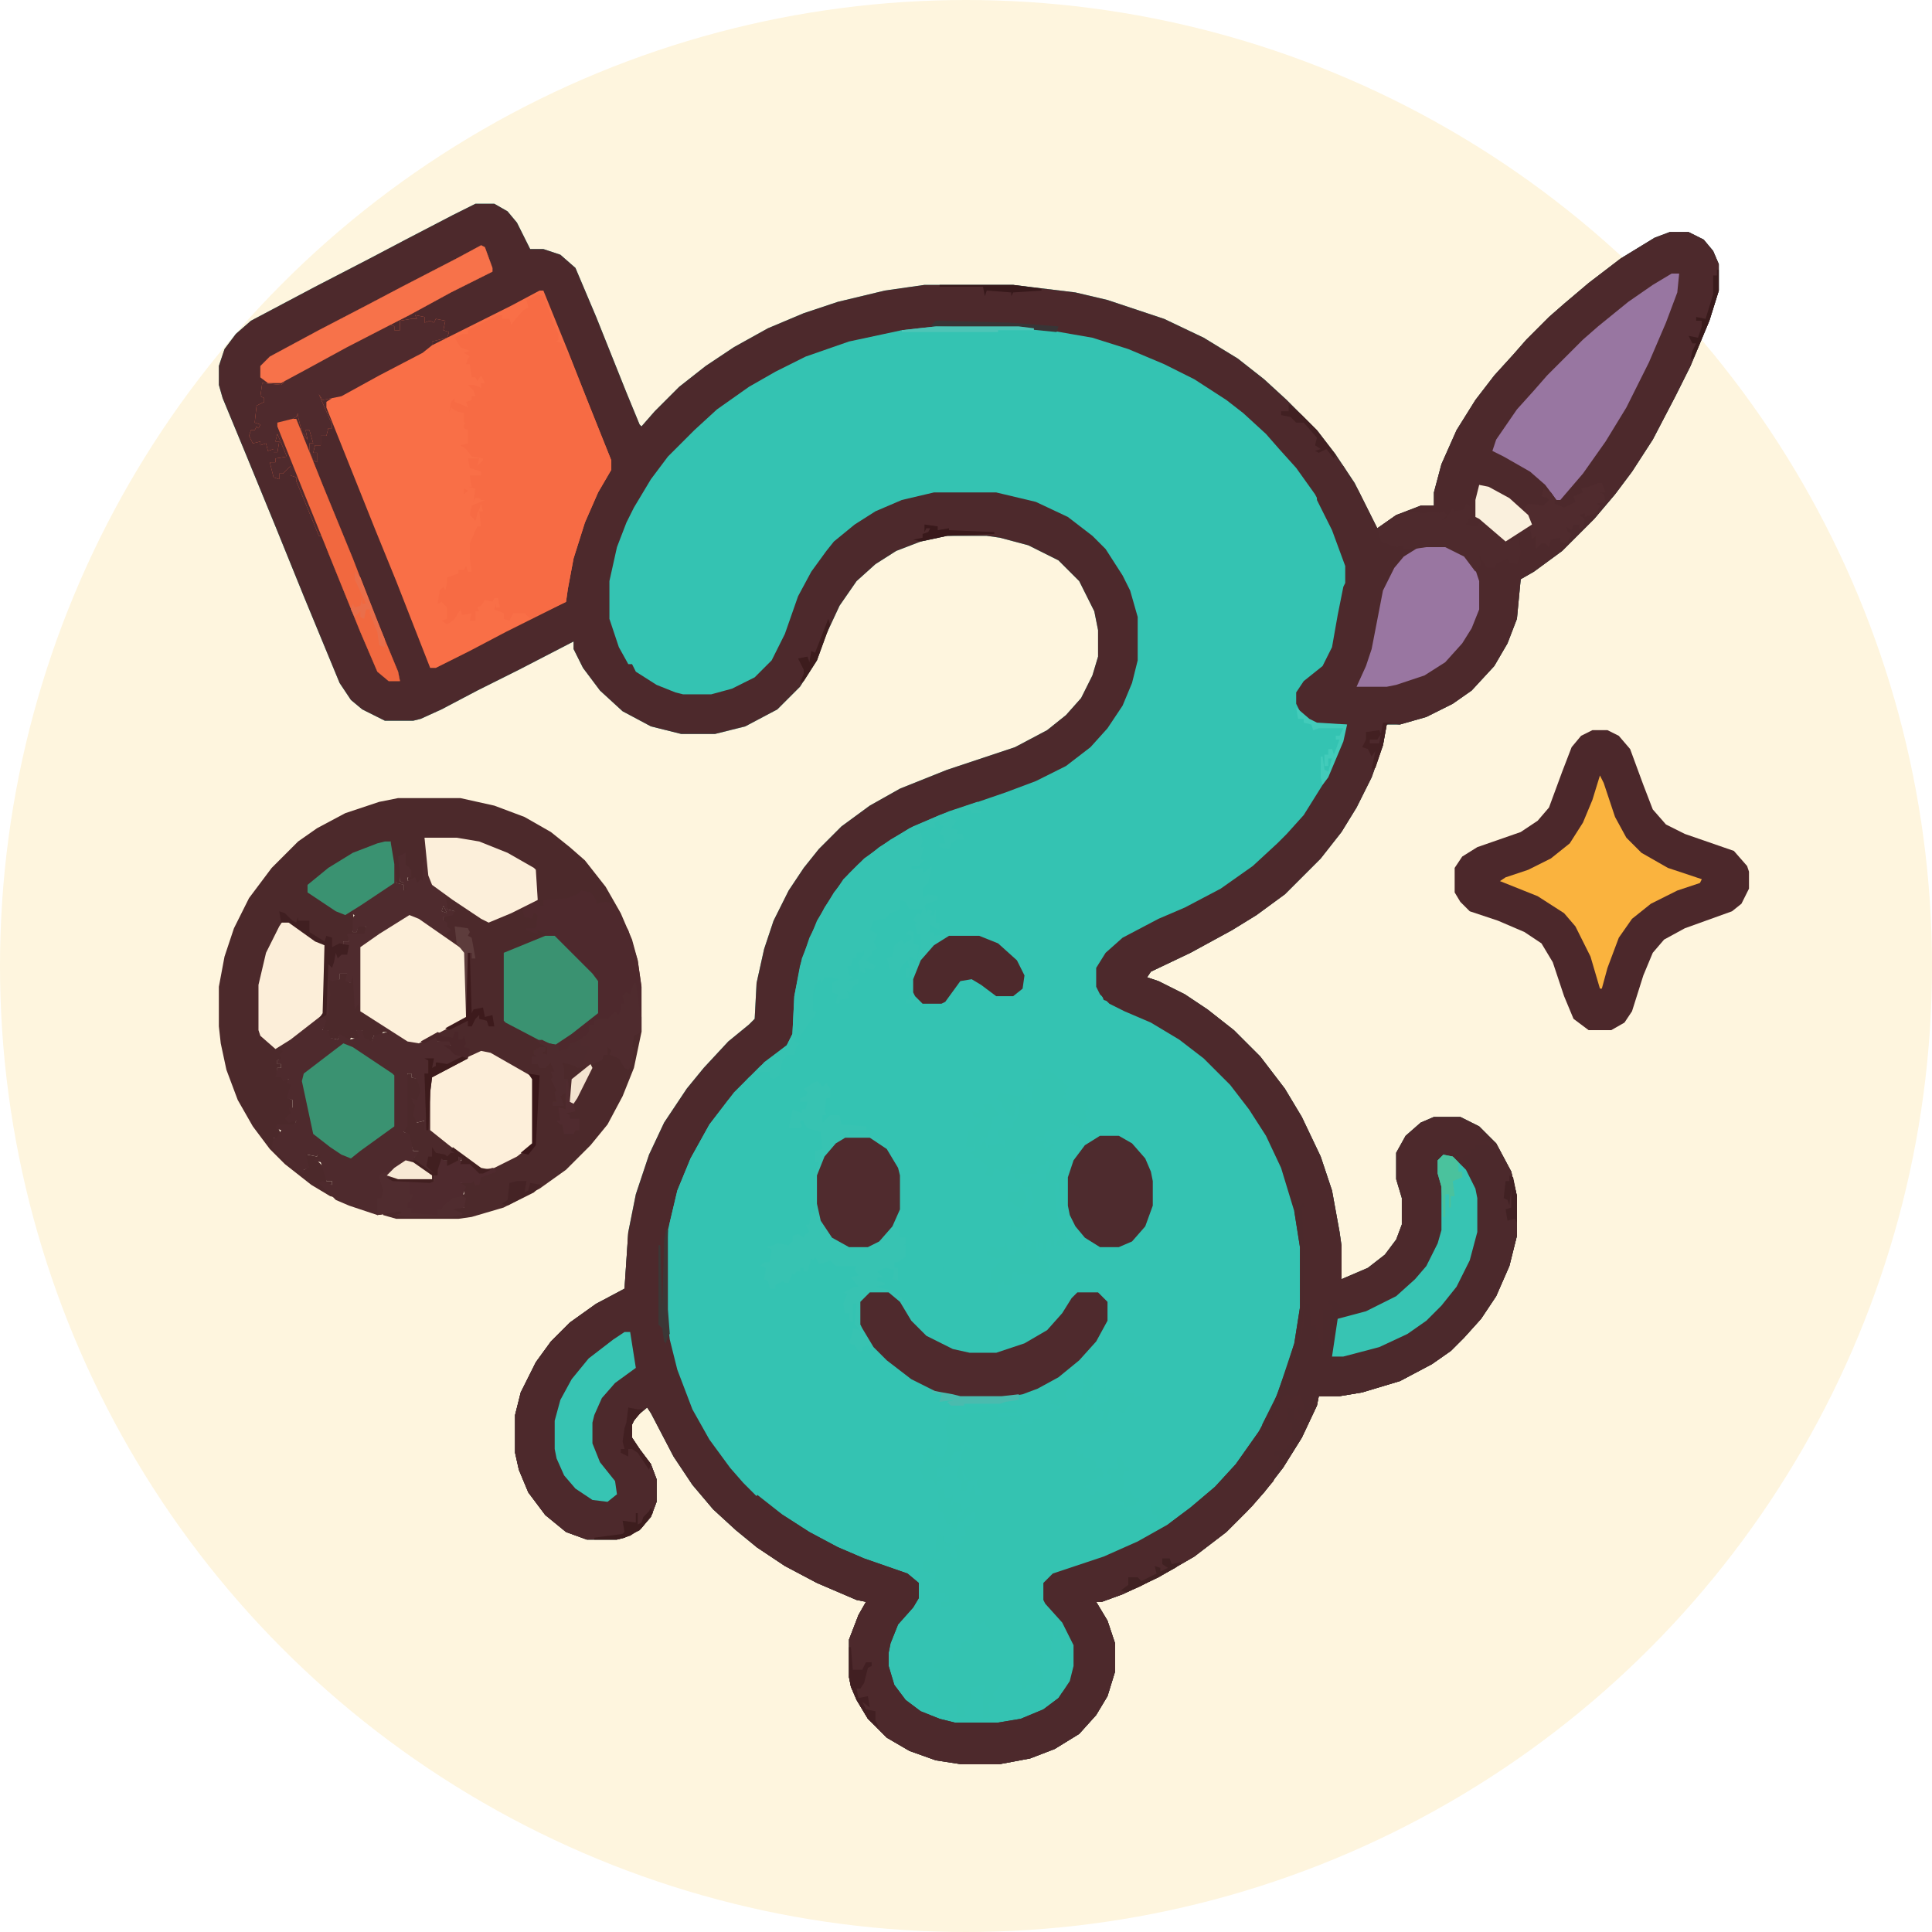 <?xml version="1.0" encoding="UTF-8"?>
<svg version="1.1" xmlns="http://www.w3.org/2000/svg" width="1024" height="1024">
<circle r="512" cx="512" cy="512" fill="#FEF5DE" />
<path d="M0,0 L10,0 L17,4 L22,10 L29,24 L36,24 L45,27 L53,34 L64,60 L80,100 L87,117 L88,118 L95,110 L108,97 L122,86 L137,76 L155,66 L174,58 L192,52 L217,46 L238,43 L285,43 L318,47 L335,51 L365,61 L386,71 L404,82 L418,93 L430,104 L446,120 L456,133 L466,148 L474,164 L478,172 L488,165 L501,160 L508,160 L508,153 L512,138 L520,120 L530,104 L540,91 L550,80 L557,72 L569,60 L577,53 L590,42 L607,29 L625,18 L633,15 L643,15 L651,19 L656,25 L659,32 L659,46 L654,62 L644,86 L636,102 L624,125 L613,142 L604,154 L593,167 L576,184 L561,195 L554,199 L552,220 L547,233 L540,245 L528,258 L518,265 L504,272 L490,276 L483,276 L481,287 L475,304 L467,320 L459,333 L448,347 L429,366 L414,377 L401,385 L379,397 L358,407 L356,410 L362,412 L376,419 L388,427 L402,438 L416,452 L429,469 L438,484 L448,505 L454,523 L458,545 L459,552 L459,570 L473,564 L482,557 L488,549 L491,541 L491,527 L488,517 L488,503 L493,494 L501,487 L508,484 L522,484 L532,489 L541,498 L549,513 L552,526 L552,547 L548,563 L541,579 L533,591 L524,601 L517,608 L507,615 L490,624 L470,630 L458,632 L447,632 L446,637 L438,654 L428,670 L418,683 L409,693 L398,704 L381,717 L362,728 L343,737 L332,741 L329,741 L335,751 L339,763 L339,778 L335,791 L329,801 L320,811 L307,819 L294,824 L278,827 L257,827 L244,825 L230,820 L218,813 L208,803 L202,793 L199,786 L198,781 L198,761 L203,748 L207,741 L202,740 L181,731 L164,722 L149,712 L138,703 L126,692 L115,679 L105,664 L93,641 L91,638 L85,643 L83,647 L83,654 L87,660 L93,668 L96,676 L96,688 L93,696 L87,703 L79,707 L75,708 L59,708 L48,704 L37,695 L28,683 L23,671 L21,662 L21,642 L24,630 L32,614 L40,603 L50,593 L64,583 L79,575 L81,545 L85,525 L92,504 L100,487 L112,469 L121,458 L134,444 L145,435 L148,432 L149,413 L153,395 L158,380 L166,364 L174,352 L182,342 L194,330 L209,319 L225,310 L250,300 L286,288 L303,279 L313,271 L321,262 L327,250 L330,240 L330,226 L328,216 L320,200 L309,189 L293,181 L278,177 L271,176 L250,176 L236,179 L223,184 L212,191 L202,200 L193,213 L186,228 L181,242 L172,256 L160,268 L143,277 L127,281 L109,281 L93,277 L78,269 L66,258 L57,246 L52,236 L52,232 L23,247 L1,258 L-18,268 L-29,273 L-33,274 L-48,274 L-60,268 L-66,263 L-72,254 L-91,208 L-106,171 L-122,132 L-134,103 L-136,96 L-136,86 L-133,77 L-127,69 L-119,62 L-85,44 L-56,29 L-37,19 L-12,6 Z " fill="#34C3B2" transform="translate(252,108)"/>
<path d="M0,0 L10,0 L17,4 L22,10 L29,24 L36,24 L45,27 L53,34 L64,60 L80,100 L87,117 L88,118 L95,110 L108,97 L122,86 L137,76 L155,66 L174,58 L192,52 L217,46 L238,43 L285,43 L318,47 L335,51 L365,61 L386,71 L404,82 L418,93 L430,104 L446,120 L456,133 L466,148 L474,164 L478,172 L488,165 L501,160 L508,160 L508,153 L512,138 L520,120 L530,104 L540,91 L550,80 L557,72 L569,60 L577,53 L590,42 L607,29 L625,18 L633,15 L643,15 L651,19 L656,25 L659,32 L659,46 L654,62 L644,86 L636,102 L624,125 L613,142 L604,154 L593,167 L576,184 L561,195 L554,199 L552,220 L547,233 L540,245 L528,258 L518,265 L504,272 L490,276 L483,276 L481,287 L475,304 L467,320 L459,333 L448,347 L429,366 L414,377 L401,385 L379,397 L358,407 L356,410 L362,412 L376,419 L388,427 L402,438 L416,452 L429,469 L438,484 L448,505 L454,523 L458,545 L459,552 L459,570 L473,564 L482,557 L488,549 L491,541 L491,527 L488,517 L488,503 L493,494 L501,487 L508,484 L522,484 L532,489 L541,498 L549,513 L552,526 L552,547 L548,563 L541,579 L533,591 L524,601 L517,608 L507,615 L490,624 L470,630 L458,632 L447,632 L446,637 L438,654 L428,670 L418,683 L409,693 L398,704 L381,717 L362,728 L343,737 L332,741 L329,741 L335,751 L339,763 L339,778 L335,791 L329,801 L320,811 L307,819 L294,824 L278,827 L257,827 L244,825 L230,820 L218,813 L208,803 L202,793 L199,786 L198,781 L198,761 L203,748 L207,741 L202,740 L181,731 L164,722 L149,712 L138,703 L126,692 L115,679 L105,664 L93,641 L91,638 L85,643 L83,647 L83,654 L87,660 L93,668 L96,676 L96,688 L93,696 L87,703 L79,707 L75,708 L59,708 L48,704 L37,695 L28,683 L23,671 L21,662 L21,642 L24,630 L32,614 L40,603 L50,593 L64,583 L79,575 L81,545 L85,525 L92,504 L100,487 L112,469 L121,458 L134,444 L145,435 L148,432 L149,413 L153,395 L158,380 L166,364 L174,352 L182,342 L194,330 L209,319 L225,310 L250,300 L286,288 L303,279 L313,271 L321,262 L327,250 L330,240 L330,226 L328,216 L320,200 L309,189 L293,181 L278,177 L271,176 L250,176 L236,179 L223,184 L212,191 L202,200 L193,213 L186,228 L181,242 L172,256 L160,268 L143,277 L127,281 L109,281 L93,277 L78,269 L66,258 L57,246 L52,236 L52,232 L23,247 L1,258 L-18,268 L-29,273 L-33,274 L-48,274 L-60,268 L-66,263 L-72,254 L-91,208 L-106,171 L-122,132 L-134,103 L-136,96 L-136,86 L-133,77 L-127,69 L-119,62 L-85,44 L-56,29 L-37,19 L-12,6 Z M244,65 L226,67 L198,73 L175,81 L159,89 L145,97 L128,109 L116,120 L111,125 L102,134 L93,146 L84,161 L80,169 L75,182 L71,200 L71,220 L76,235 L81,244 L83,244 L85,248 L96,255 L106,259 L110,260 L125,260 L136,257 L148,251 L157,242 L164,228 L171,208 L178,195 L186,184 L190,179 L201,170 L212,163 L226,157 L243,153 L276,153 L297,158 L314,166 L327,176 L334,183 L343,197 L347,205 L351,219 L351,242 L348,254 L343,266 L335,278 L326,288 L313,298 L297,306 L281,312 L246,324 L230,331 L214,341 L203,350 L195,358 L185,373 L177,389 L172,404 L169,420 L168,440 L165,446 L151,457 L137,471 L124,488 L114,506 L107,523 L102,544 L101,554 L101,586 L104,607 L109,624 L117,643 L126,658 L136,671 L149,685 L163,696 L177,705 L192,713 L206,719 L229,727 L234,731 L234,739 L231,744 L223,753 L219,763 L218,768 L218,775 L221,785 L227,793 L234,799 L246,804 L254,806 L277,806 L289,804 L301,799 L309,793 L315,785 L318,775 L318,764 L312,752 L303,742 L302,740 L302,731 L306,727 L333,718 L351,710 L367,701 L379,692 L392,681 L404,668 L416,651 L424,636 L431,617 L435,604 L438,585 L438,553 L435,534 L428,511 L420,494 L411,480 L401,467 L386,452 L373,442 L358,433 L344,427 L336,423 L333,422 L331,417 L330,415 L330,405 L335,397 L343,390 L362,380 L376,374 L395,364 L412,352 L425,340 L430,336 L439,325 L446,315 L455,298 L462,279 L462,276 L446,275 L438,270 L436,265 L436,259 L440,253 L449,246 L454,238 L457,226 L461,203 L462,201 L462,192 L455,173 L445,154 L435,140 L426,130 L419,122 L407,111 L398,104 L381,93 L365,85 L346,77 L327,71 L304,67 L288,65 Z " fill="#4D292C" transform="translate(252,108)"/>
<path d="M0,0 L1,2 L3,3 L2,6 L8,5 L7,11 L4,11 L2,11 L2,13 L7,13 L9,2 L14,2 L11,3 L9,14 L3,31 L-5,47 L-13,60 L-24,74 L-43,93 L-58,104 L-71,112 L-93,124 L-114,134 L-116,137 L-110,139 L-96,146 L-84,154 L-70,165 L-56,179 L-43,196 L-34,211 L-24,232 L-18,250 L-14,272 L-13,279 L-13,297 L1,291 L10,284 L16,276 L19,268 L19,254 L16,244 L16,230 L21,221 L29,214 L36,211 L50,211 L60,216 L69,225 L77,240 L80,253 L80,274 L76,290 L69,306 L61,318 L52,328 L45,335 L35,342 L18,351 L-2,357 L-14,359 L-25,359 L-26,364 L-34,381 L-44,397 L-54,410 L-63,420 L-74,431 L-91,444 L-110,455 L-129,464 L-140,468 L-143,468 L-137,478 L-133,490 L-133,505 L-137,518 L-143,528 L-152,538 L-165,546 L-178,551 L-194,554 L-215,554 L-228,552 L-242,547 L-254,540 L-264,530 L-270,520 L-273,513 L-274,508 L-274,488 L-269,475 L-265,468 L-270,467 L-291,458 L-308,449 L-323,439 L-334,430 L-346,419 L-357,406 L-367,391 L-379,368 L-381,365 L-387,370 L-389,374 L-389,381 L-385,387 L-379,395 L-376,403 L-376,415 L-379,423 L-385,430 L-393,434 L-397,435 L-413,435 L-424,431 L-435,422 L-444,410 L-449,398 L-451,389 L-451,369 L-448,357 L-440,341 L-432,330 L-422,320 L-408,310 L-393,302 L-391,272 L-389,276 L-387,277 L-380,278 L-380,281 L-378,281 L-378,275 L-374,279 L-373,313 L-372,276 L-371,271 L-370,271 L-370,313 L-367,334 L-362,351 L-354,370 L-345,385 L-335,398 L-323,411 L-309,422 L-295,431 L-280,439 L-266,445 L-243,453 L-237,458 L-237,466 L-240,471 L-248,480 L-252,490 L-253,495 L-253,502 L-250,512 L-244,520 L-236,526 L-226,530 L-218,532 L-195,532 L-183,530 L-171,525 L-163,519 L-157,510 L-155,502 L-155,491 L-161,479 L-170,469 L-171,467 L-171,458 L-166,453 L-139,444 L-121,436 L-105,427 L-93,418 L-80,407 L-69,395 L-57,378 L-49,363 L-42,344 L-38,331 L-35,312 L-35,280 L-38,261 L-45,238 L-53,221 L-62,207 L-72,194 L-86,180 L-99,170 L-114,161 L-128,155 L-136,151 L-141,146 L-143,142 L-143,132 L-138,124 L-129,116 L-110,106 L-96,100 L-77,90 L-60,78 L-47,66 L-42,61 L-33,51 L-23,35 L-16,20 L-10,2 L-24,2 L-24,1 L-8,1 L-10,11 L-8,11 L-7,7 L-4,5 L-3,5 L-1,5 Z " fill="#4D292C" transform="translate(724,381)"/>
<path d="M0,0 L4,0 L5,3 L7,5 L10,4 L10,6 L12,6 L11,10 L8,10 L9,12 L9,15 L9,19 L11,19 L12,25 L11,27 L13,27 L12,29 L11,32 L9,36 L7,36 L7,33 L5,33 L4,29 L8,31 L9,25 L7,24 L6,19 L4,19 L6,20 L6,22 L1,26 L0,23 L-3,28 L-4,31 L-6,32 L-6,34 L-3,33 L-5,37 L-2,37 L2,33 L4,33 L5,37 L3,37 L3,42 L5,42 L5,39 L7,39 L6,52 L5,54 L3,54 L3,56 L6,56 L6,54 L14,56 L24,57 L24,59 L28,60 L27,63 L29,64 L28,66 L26,66 L25,70 L27,71 L27,75 L30,75 L28,81 L30,84 L32,82 L35,82 L37,86 L39,87 L38,92 L40,92 L41,95 L44,91 L47,91 L48,85 L51,84 L54,86 L53,91 L51,92 L58,93 L59,90 L59,95 L56,96 L54,94 L49,94 L49,90 L48,95 L46,94 L45,96 L47,97 L44,99 L44,103 L42,104 L41,107 L38,107 L37,103 L38,100 L37,95 L34,99 L36,105 L32,105 L32,107 L34,108 L37,112 L36,117 L31,118 L34,125 L34,130 L30,132 L29,134 L25,136 L23,140 L21,139 L20,143 L18,145 L14,139 L12,138 L13,145 L15,145 L15,149 L16,154 L18,154 L19,159 L17,163 L15,163 L15,168 L14,166 L12,169 L11,166 L8,167 L9,172 L16,172 L20,168 L18,167 L20,163 L25,168 L26,173 L23,174 L22,178 L25,180 L25,177 L31,176 L31,174 L33,174 L33,172 L36,171 L39,173 L39,174 L43,169 L45,167 L48,173 L49,175 L47,175 L47,177 L45,177 L45,174 L42,174 L43,179 L46,181 L42,181 L45,185 L42,186 L45,187 L45,189 L38,189 L37,187 L37,192 L43,191 L48,190 L48,196 L45,201 L40,203 L38,202 L38,197 L33,198 L34,202 L34,200 L37,201 L34,204 L29,203 L30,199 L24,201 L23,197 L23,195 L20,193 L21,191 L19,190 L22,187 L17,187 L17,182 L9,180 L5,183 L4,180 L0,180 L-1,169 L-1,147 L-5,137 L-11,129 L-18,126 L-27,125 L-27,123 L-18,123 L-18,121 L-31,121 L-33,116 L-38,116 L-41,120 L-42,118 L-41,115 L-40,114 L-41,111 L-40,105 L-37,106 L-39,102 L-40,100 L-42,102 L-44,98 L-48,102 L-50,106 L-53,106 L-53,108 L-49,108 L-51,115 L-57,112 L-57,120 L-58,121 L-53,121 L-53,118 L-49,117 L-48,119 L-50,120 L-42,124 L-41,133 L-45,134 L-45,140 L-43,140 L-44,146 L-44,166 L-43,172 L-45,171 L-46,168 L-47,175 L-48,173 L-50,173 L-47,177 L-48,180 L-48,178 L-50,178 L-51,181 L-52,179 L-56,180 L-56,184 L-59,184 L-60,186 L-65,184 L-70,185 L-68,186 L-68,194 L-73,195 L-70,198 L-71,202 L-68,203 L-69,207 L-66,207 L-65,203 L-63,202 L-63,199 L-61,201 L-61,204 L-59,203 L-57,198 L-53,198 L-53,196 L-51,196 L-51,198 L-49,198 L-48,191 L-43,190 L-43,194 L-40,192 L-37,191 L-33,194 L-23,195 L-21,199 L-19,201 L-25,202 L-22,204 L-22,206 L-28,210 L-29,220 L-27,220 L-26,224 L-25,215 L-23,215 L-23,225 L-21,229 L-25,228 L-24,231 L-26,236 L-22,237 L-22,240 L-20,240 L-20,238 L-16,236 L-15,239 L-11,240 L0,250 L15,259 L14,262 L11,263 L10,261 L1,260 L-1,260 L-1,264 L-4,265 L-4,267 L-10,267 L-12,263 L-13,260 L-17,259 L-15,262 L-13,261 L-14,269 L-9,268 L-11,273 L-8,274 L-10,275 L-10,278 L-6,275 L-1,276 L1,277 L1,279 L-2,279 L0,285 L1,293 L0,297 L3,298 L3,301 L6,301 L5,305 L7,307 L7,311 L1,314 L0,317 L1,319 L3,318 L3,321 L6,321 L6,323 L2,323 L9,325 L11,324 L11,330 L8,332 L14,332 L14,336 L12,336 L13,340 L9,338 L9,341 L7,341 L7,339 L3,343 L5,344 L2,345 L2,347 L-2,346 L-1,343 L-7,343 L-7,341 L-5,341 L-7,339 L-11,340 L-13,338 L-13,342 L-15,343 L-17,346 L-21,344 L-20,337 L-22,336 L-20,336 L-21,327 L-27,329 L-29,326 L-30,319 L-32,318 L-33,322 L-31,322 L-31,326 L-32,329 L-38,329 L-35,332 L-35,334 L-41,335 L-43,337 L-43,335 L-46,335 L-47,333 L-52,333 L-53,329 L-49,328 L-44,329 L-45,328 L-45,322 L-47,322 L-48,324 L-47,317 L-47,313 L-47,311 L-49,312 L-48,317 L-51,316 L-52,310 L-49,310 L-54,307 L-57,307 L-56,306 L-56,300 L-58,304 L-60,304 L-59,297 L-61,296 L-59,291 L-61,292 L-65,295 L-69,296 L-70,298 L-65,299 L-66,301 L-66,304 L-65,307 L-68,307 L-69,310 L-71,310 L-72,312 L-74,311 L-74,309 L-80,308 L-80,311 L-78,311 L-75,315 L-76,317 L-83,310 L-90,302 L-101,287 L-110,271 L-118,250 L-122,234 L-124,218 L-124,186 L-122,172 L-118,155 L-111,138 L-101,120 L-91,107 L-80,95 L-74,91 L-69,92 L-69,95 L-67,95 L-65,93 L-64,86 L-64,85 L-63,83 L-60,83 L-56,83 L-55,78 L-54,77 L-56,76 L-55,54 L-53,53 L-52,69 L-50,67 L-49,55 L-48,55 L-47,62 L-44,60 L-46,60 L-47,58 L-47,50 L-44,43 L-40,41 L-34,41 L-31,44 L-36,45 L-35,50 L-33,51 L-34,56 L-32,56 L-32,54 L-30,54 L-29,52 L-29,49 L-28,47 L-26,49 L-25,45 L-22,45 L-22,43 L-30,45 L-27,42 L-28,38 L-28,36 L-26,34 L-25,30 L-25,32 L-23,32 L-23,29 L-20,29 L-20,24 L-18,28 L-20,35 L-21,37 L-20,37 L-18,35 L-18,37 L-14,36 L-19,33 L-16,29 L-16,26 L-13,27 L-15,22 L-13,22 L-14,19 L-18,16 L-15,16 L-15,11 L-8,10 L-7,7 L-1,5 Z M24,71 Z M23,72 Z M35,176 Z M1,325 Z M33,105 Z M36,105 Z " fill="#34C3B2" transform="translate(477,476)"/>
<path d="M0,0 L10,0 L18,4 L23,10 L26,17 L26,31 L21,47 L11,71 L3,87 L-9,110 L-20,127 L-29,139 L-40,152 L-57,169 L-72,180 L-79,184 L-81,205 L-86,218 L-93,230 L-105,243 L-115,250 L-129,257 L-143,261 L-152,260 L-152,267 L-154,273 L-157,273 L-157,271 L-159,271 L-159,269 L-157,269 L-156,267 L-155,268 L-153,263 L-159,264 L-160,260 L-161,259 L-164,267 L-166,264 L-169,269 L-171,269 L-170,260 L-171,261 L-187,261 L-195,256 L-198,250 L-198,244 L-194,238 L-184,230 L-179,220 L-176,203 L-173,188 L-172,186 L-172,177 L-179,158 L-187,142 L-187,140 L-191,133 L-189,133 L-191,126 L-192,122 L-191,120 L-188,120 L-189,118 L-193,119 L-196,116 L-193,112 L-190,114 L-193,111 L-196,112 L-197,118 L-195,118 L-196,122 L-199,118 L-203,117 L-203,114 L-207,112 L-208,104 L-213,106 L-217,102 L-214,102 L-213,102 L-211,99 L-208,98 L-206,96 L-199,98 L-198,101 L-194,100 L-186,109 L-187,113 L-185,113 L-185,115 L-185,116 L-182,114 L-178,119 L-173,124 L-165,137 L-157,153 L-155,157 L-145,150 L-132,145 L-125,145 L-125,138 L-121,123 L-113,105 L-103,89 L-93,76 L-83,65 L-76,57 L-64,45 L-56,38 L-43,27 L-26,14 L-8,3 Z " fill="#4D292C" transform="translate(885,123)"/>
<path d="M0,0 L2,1 L6,12 L6,14 L-16,25 L-38,37 L-48,42 L-46,43 L-46,45 L-43,45 L-43,40 L-37,39 L-34,39 L-35,37 L-30,38 L-30,41 L-27,40 L-25,41 L-24,39 L-19,40 L-20,45 L-17,46 L-18,49 L-26,51 L-26,53 L-10,45 L16,32 L31,24 L33,24 L46,56 L57,84 L69,114 L69,119 L62,131 L55,147 L49,166 L46,182 L45,189 L13,205 L-6,215 L-24,224 L-27,224 L-45,178 L-56,151 L-68,121 L-82,86 L-82,83 L-79,81 L-84,82 L-86,79 L-79,95 L-79,97 L-81,97 L-82,101 L-85,101 L-85,106 L-88,106 L-89,110 L-87,110 L-87,115 L-89,114 L-91,109 L-91,105 L-89,105 L-91,98 L-93,98 L-92,103 L-95,99 L-96,95 L-97,91 L-97,89 L-98,91 L-100,92 L-98,92 L-84,127 L-68,166 L-56,197 L-44,226 L-43,231 L-49,231 L-55,226 L-64,205 L-81,163 L-84,154 L-86,154 L-93,137 L-98,125 L-98,123 L-101,122 L-101,117 L-105,121 L-107,121 L-107,124 L-110,123 L-112,115 L-109,115 L-109,113 L-103,112 L-108,100 L-109,104 L-107,104 L-108,110 L-110,110 L-110,108 L-113,109 L-114,105 L-117,106 L-117,104 L-121,105 L-123,101 L-122,98 L-120,98 L-119,96 L-118,97 L-117,95 L-120,94 L-119,85 L-115,83 L-115,81 L-117,80 L-116,73 L-106,74 L-104,72 L-106,73 L-113,73 L-117,70 L-117,64 L-112,59 L-86,45 L-61,32 L-42,22 L-13,7 Z " fill="#F96F47" transform="translate(255,130)"/>
<path d="M0,0 L33,0 L51,4 L67,10 L81,18 L91,26 L99,33 L110,47 L118,61 L124,75 L127,86 L129,100 L129,124 L125,143 L119,158 L111,173 L102,184 L89,197 L75,207 L56,217 L39,222 L32,223 L-1,223 L-8,221 L-8,220 L2,218 L2,220 L5,221 L28,221 L32,220 L27,218 L27,217 L35,217 L34,213 L33,210 L35,210 L35,206 L31,204 L33,202 L33,204 L41,202 L41,205 L44,200 L50,198 L51,195 L63,189 L71,183 L71,149 L58,141 L47,135 L42,136 L23,145 L18,148 L18,176 L33,188 L44,196 L49,197 L45,199 L43,199 L38,194 L33,194 L34,191 L32,190 L32,192 L26,195 L26,192 L24,192 L23,191 L21,197 L21,200 L19,200 L19,203 L17,204 L-3,203 L-6,201 L18,202 L18,200 L13,198 L6,192 L9,190 L7,189 L11,187 L8,187 L6,181 L5,178 L3,177 L4,170 L4,151 L5,146 L7,146 L7,148 L11,149 L13,155 L11,161 L8,161 L10,162 L10,167 L10,170 L10,172 L14,171 L14,146 L16,146 L16,139 L14,138 L19,138 L18,143 L20,142 L20,140 L26,141 L34,137 L30,136 L27,133 L24,131 L28,131 L27,129 L21,129 L20,127 L14,130 L12,129 L30,119 L36,117 L35,82 L23,73 L26,70 L24,69 L24,65 L24,63 L30,60 L26,59 L24,52 L21,49 L26,51 L45,64 L48,65 L71,55 L73,54 L72,38 L56,29 L43,24 L31,22 L14,21 L15,25 L15,37 L14,40 L13,45 L9,46 L8,43 L5,44 L6,38 L3,35 L3,30 L1,32 L1,44 L5,46 L4,48 L7,47 L6,50 L3,49 L3,46 L-1,45 L-4,30 L-4,23 L-17,27 L-33,35 L-43,43 L-48,47 L-47,50 L-30,61 L-25,59 L-21,58 L-24,61 L-23,66 L-24,71 L-22,71 L-21,67 L-17,68 L-17,73 L-26,73 L-26,76 L-29,76 L-29,78 L-26,79 L-28,83 L-30,83 L-32,85 L-33,82 L-34,87 L-35,90 L-37,88 L-37,96 L-31,96 L-31,93 L-27,93 L-27,97 L-25,98 L-26,95 L-25,90 L-24,87 L-21,86 L-20,113 L-15,115 L-7,122 L-2,126 L-5,126 L-6,129 L-6,124 L-8,124 L-9,126 L-13,126 L-14,130 L-19,127 L-19,123 L-22,123 L-20,124 L-21,128 L-25,127 L-26,129 L-31,126 L-32,128 L-37,127 L-37,123 L-40,123 L-39,118 L-42,116 L-40,114 L-39,78 L-44,76 L-58,66 L-61,65 L-63,70 L-69,82 L-73,99 L-73,123 L-70,128 L-64,132 L-60,133 L-60,138 L-64,139 L-64,141 L-62,141 L-62,143 L-64,143 L-64,147 L-58,146 L-60,149 L-58,149 L-57,151 L-56,153 L-58,159 L-56,160 L-56,164 L-57,165 L-56,168 L-58,170 L-54,171 L-55,174 L-64,174 L-62,178 L-64,181 L-66,180 L-66,185 L-57,194 L-51,198 L-52,194 L-50,195 L-50,197 L-48,196 L-50,192 L-50,187 L-48,187 L-48,189 L-43,190 L-42,187 L-40,191 L-43,192 L-40,195 L-38,200 L-38,203 L-35,203 L-35,205 L-41,204 L-37,208 L-32,212 L-36,211 L-46,205 L-60,194 L-68,186 L-77,174 L-85,160 L-91,144 L-94,130 L-95,121 L-95,100 L-92,84 L-87,69 L-79,53 L-67,37 L-53,23 L-43,16 L-28,8 L-10,2 Z M24,57 L26,61 L23,60 Z " fill="#4C292B" transform="translate(211,423)"/>
<path d="M0,0 L17,0 L29,2 L44,8 L58,16 L59,17 L60,33 L46,40 L34,45 L30,43 L15,33 L11,31 L12,35 L12,38 L16,39 L15,41 L10,42 L10,44 L12,45 L12,47 L14,49 L10,52 L21,60 L22,61 L22,96 L-1,108 L7,105 L7,108 L13,107 L15,108 L13,111 L16,114 L22,115 L18,118 L12,121 L8,120 L6,119 L7,122 L3,122 L3,119 L2,118 L2,125 L1,126 L1,155 L0,155 L0,150 L-4,151 L-6,147 L-5,142 L-7,138 L-4,139 L-2,134 L-4,128 L-7,127 L-7,125 L-9,125 L-9,153 L-11,156 L-8,157 L-6,166 L-3,166 L-4,168 L-5,169 L-6,171 L-1,176 L4,179 L4,181 L-17,181 L5,182 L5,179 L7,179 L6,175 L8,171 L7,169 L10,169 L10,171 L12,171 L13,173 L18,171 L18,169 L21,170 L19,171 L25,173 L31,177 L30,176 L13,163 L3,155 L3,127 L17,119 L30,113 L35,114 L56,126 L58,128 L58,162 L49,169 L37,175 L38,177 L30,180 L29,184 L27,184 L26,182 L25,183 L19,183 L22,185 L20,190 L22,191 L21,196 L15,197 L20,199 L20,200 L14,201 L-9,201 L-16,200 L-12,199 L-13,198 L-25,200 L-40,195 L-47,192 L-51,188 L-56,183 L-54,182 L-49,184 L-49,182 L-52,182 L-55,172 L-59,171 L-55,170 L-56,167 L-57,169 L-62,168 L-63,167 L-62,172 L-61,175 L-64,176 L-64,178 L-68,176 L-78,167 L-81,164 L-80,159 L-78,159 L-76,155 L-79,154 L-78,152 L-69,152 L-68,150 L-72,151 L-74,149 L-71,146 L-72,143 L-70,143 L-70,139 L-73,138 L-71,131 L-73,130 L-72,128 L-75,129 L-76,127 L-79,127 L-78,122 L-76,122 L-76,120 L-78,120 L-78,118 L-76,117 L-77,115 L-75,113 L-79,112 L-87,105 L-88,102 L-88,78 L-84,61 L-77,47 L-75,44 L-71,45 L-53,57 L-53,93 L-55,95 L-52,97 L-54,102 L-51,102 L-50,106 L-46,107 L-45,104 L-40,107 L-35,106 L-36,102 L-33,102 L-32,106 L-28,108 L-27,105 L-20,103 L-19,105 L-19,103 L-25,99 L-29,95 L-34,92 L-35,88 L-37,91 L-38,73 L-39,77 L-42,76 L-41,72 L-45,72 L-45,75 L-49,76 L-51,75 L-50,83 L-51,94 L-52,94 L-52,63 L-50,67 L-49,66 L-48,60 L-45,62 L-42,61 L-41,58 L-43,57 L-43,55 L-40,55 L-41,51 L-32,51 L-31,47 L-35,47 L-36,50 L-38,50 L-38,43 L-37,41 L-39,40 L-37,38 L-42,41 L-47,39 L-62,29 L-62,25 L-51,16 L-38,8 L-25,3 L-18,2 L-15,20 L-15,24 L-11,25 L-11,28 L-8,27 L-10,27 L-11,24 L-13,23 L-14,10 L-10,8 L-10,14 L-7,17 L-7,21 L-9,21 L-9,23 L-5,21 L-4,24 L-2,22 L-1,23 L-1,13 L0,13 Z M10,36 L9,39 L12,40 Z " fill="#4E2A2D" transform="translate(225,444)"/>
<path d="M0,0 L8,0 L14,3 L20,10 L27,29 L32,42 L39,50 L49,55 L75,64 L82,72 L83,75 L83,84 L79,92 L74,96 L49,105 L38,111 L32,118 L27,130 L21,149 L17,155 L10,159 L-2,159 L-10,153 L-15,141 L-21,123 L-27,113 L-36,107 L-50,101 L-65,96 L-70,91 L-73,86 L-73,73 L-69,67 L-61,62 L-38,54 L-29,48 L-23,41 L-16,22 L-11,9 L-6,3 Z " fill="#4C282B" transform="translate(844,387)"/>
<path d="M0,0 L2,1 L0,5 L2,5 L2,12 L4,13 L6,9 L9,8 L9,13 L6,13 L5,15 L-1,13 L-2,21 L0,16 L2,16 L3,21 L7,22 L5,25 L7,26 L8,21 L4,20 L4,18 L9,16 L10,16 L11,9 L15,9 L19,9 L20,11 L25,11 L24,14 L28,12 L28,15 L23,15 L22,14 L21,16 L23,17 L20,19 L19,22 L13,20 L11,19 L10,25 L12,27 L10,31 L12,32 L9,32 L6,34 L5,30 L4,32 L3,33 L-2,33 L-5,34 L-5,40 L-7,40 L-6,45 L-3,43 L-3,45 L3,47 L4,49 L3,54 L4,51 L7,51 L8,56 L4,55 L4,57 L2,57 L1,59 L-3,61 L0,62 L1,63 L1,65 L3,65 L4,63 L9,65 L9,63 L11,63 L11,59 L12,55 L10,54 L11,51 L16,52 L15,45 L17,45 L19,50 L22,51 L21,53 L19,52 L18,56 L16,55 L19,58 L18,63 L20,65 L22,63 L24,67 L27,67 L27,69 L25,69 L25,71 L19,72 L19,69 L13,68 L10,68 L10,71 L13,70 L18,71 L19,73 L24,76 L29,77 L29,79 L37,80 L36,76 L34,76 L33,70 L36,69 L38,65 L42,64 L44,69 L42,69 L43,74 L41,74 L41,76 L43,76 L43,80 L39,84 L18,95 L2,101 L-19,108 L-23,112 L-23,121 L-16,129 L-10,138 L-7,145 L-7,156 L-10,166 L-14,170 L-17,166 L-17,164 L-15,164 L-16,156 L-15,151 L-15,142 L-13,142 L-13,138 L-15,138 L-15,141 L-17,141 L-16,137 L-15,135 L-18,136 L-20,145 L-20,148 L-24,148 L-27,150 L-24,151 L-25,154 L-26,152 L-28,152 L-28,156 L-26,155 L-24,163 L-26,163 L-26,165 L-24,165 L-24,167 L-27,167 L-27,165 L-32,166 L-35,169 L-35,167 L-38,164 L-37,161 L-35,161 L-34,159 L-33,158 L-37,159 L-41,161 L-43,164 L-46,164 L-48,168 L-51,171 L-49,174 L-53,176 L-52,183 L-56,184 L-56,172 L-58,171 L-56,171 L-55,166 L-60,167 L-63,167 L-62,171 L-63,175 L-66,178 L-65,183 L-70,183 L-70,176 L-77,177 L-84,179 L-85,177 L-82,177 L-82,174 L-79,174 L-81,170 L-80,169 L-79,158 L-82,157 L-82,155 L-78,154 L-78,152 L-74,154 L-72,154 L-72,150 L-70,147 L-67,146 L-68,144 L-65,143 L-61,145 L-62,139 L-58,137 L-52,137 L-55,134 L-55,132 L-59,134 L-62,128 L-73,126 L-73,124 L-78,125 L-78,122 L-74,122 L-74,119 L-76,119 L-76,117 L-80,117 L-81,119 L-84,119 L-84,114 L-82,114 L-81,105 L-83,104 L-82,107 L-87,106 L-88,102 L-86,99 L-85,101 L-82,98 L-82,101 L-81,99 L-79,99 L-79,95 L-81,96 L-81,90 L-80,86 L-77,87 L-77,90 L-73,91 L-74,94 L-75,92 L-77,93 L-73,96 L-74,98 L-70,99 L-70,97 L-71,92 L-67,91 L-66,89 L-68,87 L-65,87 L-66,81 L-64,82 L-61,80 L-60,74 L-65,77 L-67,80 L-69,79 L-70,84 L-73,82 L-72,80 L-75,81 L-77,76 L-78,74 L-80,73 L-80,69 L-78,69 L-80,63 L-77,62 L-76,67 L-73,67 L-72,65 L-72,68 L-74,71 L-72,71 L-72,69 L-68,70 L-67,74 L-69,75 L-70,78 L-67,76 L-65,72 L-61,71 L-63,71 L-63,64 L-61,60 L-60,65 L-56,65 L-57,62 L-59,61 L-59,57 L-64,58 L-65,63 L-68,63 L-67,58 L-70,56 L-68,48 L-68,45 L-67,43 L-65,39 L-64,41 L-61,39 L-66,37 L-66,39 L-68,39 L-67,42 L-72,43 L-74,50 L-81,51 L-80,54 L-81,56 L-77,55 L-78,58 L-80,58 L-81,60 L-83,57 L-87,58 L-89,53 L-90,51 L-86,46 L-87,47 L-88,44 L-86,44 L-86,41 L-83,40 L-81,42 L-84,43 L-80,45 L-77,45 L-75,40 L-74,36 L-76,29 L-74,23 L-65,23 L-64,22 L-50,21 L-65,20 L-65,18 L-49,18 L-48,19 L-38,20 L-38,22 L-48,22 L-48,24 L-35,23 L-36,27 L-42,28 L-42,30 L-40,30 L-40,32 L-36,30 L-36,28 L-30,28 L-29,25 L-26,25 L-25,20 L-22,20 L-22,22 L-15,19 L-15,16 L-16,18 L-20,17 L-21,11 L-12,6 L-10,6 L-12,12 L-11,16 L-4,13 L-3,8 L-1,8 L-3,6 L-2,1 Z M2,22 Z M-67,53 L-66,58 L-63,56 L-65,56 L-66,53 Z M17,64 Z M0,14 Z M-22,18 Z M-24,164 Z M-62,168 Z " fill="#34C3B1" transform="translate(577,727)"/>
<path d="M0,0 L3,0 L7,1 L11,7 L10,10 L6,9 L8,13 L10,14 L9,16 L6,16 L3,14 L3,9 L2,10 L1,14 L0,16 L3,15 L4,18 L4,28 L2,30 L2,28 L0,28 L0,30 L-2,30 L-2,32 L-6,33 L-4,33 L-5,41 L-7,47 L-18,60 L-32,74 L-49,87 L-68,98 L-87,107 L-98,111 L-101,111 L-95,121 L-91,133 L-91,148 L-95,161 L-101,171 L-110,181 L-123,189 L-136,194 L-152,197 L-173,197 L-186,195 L-200,190 L-212,183 L-222,173 L-228,163 L-231,156 L-232,151 L-232,131 L-227,118 L-223,111 L-228,110 L-249,101 L-266,92 L-281,82 L-282,80 L-277,82 L-268,88 L-264,88 L-264,90 L-259,90 L-259,92 L-252,92 L-252,87 L-247,86 L-246,83 L-243,83 L-243,81 L-253,78 L-253,81 L-264,81 L-264,79 L-266,77 L-262,77 L-262,71 L-263,73 L-268,74 L-269,72 L-267,72 L-267,70 L-265,70 L-269,66 L-272,65 L-272,63 L-267,65 L-253,74 L-238,82 L-224,88 L-201,96 L-195,101 L-195,109 L-198,114 L-206,123 L-210,133 L-211,138 L-211,145 L-208,155 L-202,163 L-194,169 L-184,173 L-176,175 L-153,175 L-141,173 L-129,168 L-121,162 L-115,153 L-113,145 L-113,134 L-119,122 L-128,112 L-129,110 L-129,101 L-124,96 L-97,87 L-79,79 L-63,70 L-51,61 L-38,50 L-27,38 L-15,21 L-10,15 L-5,5 L-2,2 L0,2 Z " fill="#4D292C" transform="translate(682,738)"/>
<path d="M0,0 L3,1 L7,11 L8,15 L11,21 L11,24 L10,25 L13,26 L15,30 L17,33 L33,73 L39,88 L39,93 L32,105 L25,121 L19,140 L16,156 L15,163 L-4,172 L-7,169 L-13,169 L-15,173 L-18,172 L-18,169 L-23,167 L-22,164 L-22,166 L-20,166 L-21,161 L-23,161 L-24,163 L-28,162 L-30,165 L-32,166 L-31,168 L-33,168 L-33,173 L-36,173 L-35,169 L-40,170 L-41,167 L-44,172 L-48,175 L-51,173 L-48,172 L-48,166 L-51,163 L-53,164 L-52,157 L-50,155 L-49,157 L-48,153 L-48,150 L-42,148 L-42,146 L-39,146 L-38,144 L-37,147 L-35,147 L-36,140 L-36,132 L-32,123 L-30,123 L-31,115 L-29,115 L-30,111 L-31,114 L-32,116 L-33,120 L-36,117 L-35,112 L-28,109 L-30,109 L-31,108 L-33,108 L-34,110 L-33,103 L-37,102 L-35,102 L-36,96 L-33,96 L-30,96 L-30,94 L-36,92 L-37,87 L-31,87 L-32,91 L-29,88 L-29,87 L-35,86 L-38,82 L-41,80 L-37,79 L-37,72 L-39,71 L-39,69 L-38,68 L-39,68 L-39,63 L-43,62 L-46,60 L-47,63 L-46,57 L-44,55 L-44,57 L-39,59 L-37,60 L-38,57 L-35,56 L-35,54 L-33,54 L-34,51 L-37,48 L-34,48 L-31,49 L-30,50 L-30,47 L-28,47 L-30,43 L-32,46 L-33,44 L-35,44 L-36,37 L-38,37 L-37,34 L-36,33 L-39,31 L-36,30 L-41,28 L-44,23 L-40,21 L-37,21 L-37,19 L-21,11 L-19,11 L-19,13 L-15,13 L-14,16 L-10,11 L-7,8 L-5,7 L-6,3 Z M-39,103 L-37,104 L-39,106 Z " fill="#F76B44" transform="translate(285,156)"/>
<path d="M0,0 L3,3 L5,1 L7,4 L7,9 L5,9 L4,16 L5,18 L3,18 L3,22 L7,18 L12,18 L13,23 L26,24 L26,26 L17,26 L17,28 L26,28 L33,31 L41,42 L44,50 L44,83 L47,83 L47,86 L46,87 L47,87 L47,93 L43,96 L41,96 L41,99 L43,99 L43,106 L40,105 L41,100 L37,99 L36,99 L32,101 L35,104 L32,104 L32,106 L36,107 L36,108 L31,109 L40,111 L45,115 L46,118 L48,119 L52,129 L60,136 L72,142 L81,144 L95,144 L110,139 L122,132 L130,123 L135,115 L138,112 L149,112 L154,117 L154,127 L148,138 L139,148 L128,157 L117,163 L109,166 L98,168 L76,168 L64,165 L50,158 L37,148 L32,143 L29,142 L27,140 L24,141 L24,143 L22,143 L20,140 L17,139 L19,133 L19,131 L23,132 L20,129 L21,118 L19,118 L19,128 L17,127 L17,123 L15,123 L14,118 L16,113 L14,112 L20,109 L22,109 L18,104 L22,103 L20,100 L21,98 L10,98 L7,95 L5,96 L1,97 L-1,93 L-2,95 L-3,94 L-5,101 L-7,101 L-7,99 L-9,99 L-9,101 L-11,101 L-12,103 L-13,102 L-15,107 L-17,107 L-18,106 L-22,108 L-22,110 L-25,110 L-26,106 L-28,105 L-27,99 L-30,98 L-28,96 L-25,96 L-24,89 L-27,88 L-23,87 L-21,86 L-15,87 L-13,85 L-13,82 L-10,81 L-7,83 L-6,81 L-4,80 L-6,76 L-4,76 L-3,69 L-1,71 L-1,69 L-1,49 L1,43 L-1,43 L-1,37 L3,36 L2,27 L-5,25 L-7,22 L-7,21 L-9,21 L-8,24 L-9,25 L-15,25 L-13,15 L-8,17 L-8,15 L-6,15 L-5,11 L-9,11 L-9,9 L-6,8 L-5,6 L-7,4 Z " fill="#37C3B2" transform="translate(433,573)"/>
<path d="M0,0 L7,6 L15,21 L18,34 L18,55 L14,71 L7,87 L-1,99 L-10,109 L-17,116 L-27,123 L-44,132 L-64,138 L-76,140 L-87,140 L-88,145 L-96,162 L-106,178 L-111,183 L-112,179 L-109,179 L-108,171 L-111,172 L-110,169 L-106,170 L-106,168 L-104,168 L-104,166 L-101,166 L-101,154 L-104,154 L-103,150 L-104,146 L-101,147 L-100,145 L-100,152 L-95,153 L-96,152 L-99,147 L-97,146 L-97,148 L-94,147 L-96,142 L-97,139 L-100,140 L-102,142 L-103,139 L-106,140 L-107,143 L-109,143 L-111,149 L-116,158 L-117,155 L-109,139 L-100,112 L-97,93 L-97,61 L-100,42 L-99,38 L-98,40 L-95,37 L-94,40 L-96,40 L-95,60 L-95,94 L-97,111 L-95,102 L-94,91 L-92,91 L-91,103 L-89,102 L-86,113 L-85,114 L-85,94 L-81,94 L-79,93 L-82,91 L-81,89 L-78,90 L-76,92 L-75,94 L-77,95 L-76,96 L-65,96 L-49,89 L-40,82 L-32,74 L-27,66 L-22,52 L-22,29 L-25,23 L-25,14 L-22,11 L-16,11 L-10,17 L-11,13 L-6,11 L-7,9 L-4,9 L-4,7 L4,7 L5,10 L5,7 L3,5 L-2,4 L-1,1 Z " fill="#4C292C" transform="translate(786,600)"/>
<path d="M0,0 L17,0 L29,2 L44,8 L58,16 L59,17 L60,33 L46,40 L34,45 L30,43 L15,33 L11,31 L12,35 L12,38 L16,39 L15,41 L10,42 L10,44 L12,45 L12,47 L14,49 L10,52 L21,60 L22,61 L22,96 L-3,109 L-9,108 L-34,92 L-35,88 L-37,91 L-38,73 L-39,77 L-42,76 L-41,72 L-45,72 L-45,75 L-49,76 L-51,75 L-50,83 L-51,94 L-52,94 L-52,63 L-50,67 L-49,66 L-48,60 L-45,62 L-42,61 L-41,58 L-43,57 L-43,55 L-40,55 L-41,51 L-32,51 L-31,47 L-35,47 L-36,50 L-38,50 L-38,43 L-37,41 L-39,40 L-37,38 L-42,41 L-47,39 L-62,29 L-62,25 L-51,16 L-38,8 L-25,3 L-18,2 L-15,20 L-15,24 L-11,25 L-11,28 L-8,27 L-10,27 L-11,24 L-13,23 L-14,10 L-10,8 L-10,14 L-7,17 L-7,21 L-9,21 L-9,23 L-5,21 L-4,24 L-2,22 L-1,23 L-1,13 L0,13 Z M10,36 L9,39 L12,40 Z " fill="#4F2B2E" transform="translate(225,444)"/>
<path d="M0,0 L2,1 L6,12 L6,14 L-16,25 L-38,37 L-48,42 L-46,43 L-46,45 L-43,45 L-43,40 L-37,39 L-34,39 L-35,37 L-30,38 L-30,41 L-27,40 L-25,41 L-24,39 L-19,40 L-20,45 L-17,46 L-18,49 L-26,51 L-26,53 L-31,57 L-54,69 L-74,80 L-79,81 L-84,82 L-86,79 L-79,95 L-79,97 L-81,97 L-82,101 L-85,101 L-85,106 L-88,106 L-89,110 L-87,110 L-87,115 L-89,114 L-91,109 L-91,105 L-89,105 L-91,98 L-93,98 L-92,103 L-95,99 L-96,95 L-97,91 L-97,89 L-98,91 L-100,92 L-98,92 L-84,127 L-68,166 L-56,197 L-44,226 L-43,231 L-49,231 L-55,226 L-64,205 L-81,163 L-84,154 L-86,154 L-93,137 L-98,125 L-98,123 L-101,122 L-101,117 L-105,121 L-107,121 L-107,124 L-110,123 L-112,115 L-109,115 L-109,113 L-103,112 L-108,100 L-109,104 L-107,104 L-108,110 L-110,110 L-110,108 L-113,109 L-114,105 L-117,106 L-117,104 L-121,105 L-123,101 L-122,98 L-120,98 L-119,96 L-118,97 L-117,95 L-120,94 L-119,85 L-115,83 L-115,81 L-117,80 L-116,73 L-106,74 L-104,72 L-106,73 L-113,73 L-117,70 L-117,64 L-112,59 L-86,45 L-61,32 L-42,22 L-13,7 Z " fill="#4F2A2D" transform="translate(255,130)"/>
<path d="M0,0 L5,1 L8,5 L8,7 L13,6 L17,7 L23,18 L25,21 L30,37 L32,51 L32,75 L28,77 L27,83 L28,83 L27,92 L25,95 L23,94 L20,89 L15,87 L16,85 L14,83 L14,87 L12,87 L11,90 L3,93 L-2,94 L-5,92 L-10,91 L-9,95 L-9,98 L-9,100 L-7,100 L-6,112 L-5,100 L5,92 L6,94 L-2,110 L-4,114 L-3,117 L-8,118 L-6,119 L-6,121 L-1,121 L-1,127 L-3,127 L-4,129 L-9,129 L-10,124 L-11,124 L-13,122 L-11,122 L-12,115 L-8,116 L-8,107 L-11,109 L-9,114 L-15,114 L-15,112 L-13,112 L-14,107 L-13,106 L-15,102 L-16,100 L-15,99 L-16,96 L-14,96 L-16,92 L-16,91 L-19,94 L-22,94 L-23,92 L-26,92 L-26,88 L-23,88 L-25,87 L-25,85 L-22,83 L-19,83 L-19,85 L-21,86 L-18,87 L-18,83 L-22,81 L-25,78 L-41,69 L-41,33 L-17,23 L-21,22 L-23,21 L-23,23 L-29,21 L-29,20 L-24,20 L-23,13 L-25,12 L-26,15 L-30,14 L-31,10 L-26,6 L-22,6 L-22,8 L-20,8 L-20,5 L-7,4 L-2,2 Z " fill="#4E292D" transform="translate(308,472)"/>
<path d="M0,0 L4,1 L-1,2 L-1,4 L2,5 L2,6 L-3,6 L-4,4 L-9,6 L-14,6 L-14,9 L-11,10 L-14,14 L-10,15 L-11,17 L-8,17 L-7,20 L-11,20 L-14,22 L-15,25 L-20,24 L-20,22 L-17,22 L-18,18 L-20,17 L-18,13 L-20,12 L-20,10 L-23,11 L-22,14 L-28,13 L-32,15 L-30,16 L-29,21 L-30,24 L-28,24 L-29,26 L-30,30 L-28,31 L-31,34 L-35,34 L-35,36 L-29,35 L-29,38 L-24,34 L-26,43 L-29,46 L-29,49 L-29,51 L-26,49 L-21,50 L-21,52 L-27,54 L-28,55 L-27,59 L-26,57 L-24,58 L-25,60 L-23,60 L-22,57 L-22,64 L-20,64 L-20,68 L-22,67 L-25,65 L-25,69 L-23,69 L-23,71 L-16,70 L-14,68 L-2,69 L1,71 L11,75 L21,84 L25,92 L24,99 L19,103 L10,103 L2,97 L-3,94 L-9,95 L-17,106 L-19,107 L-31,107 L-35,105 L-35,107 L-38,107 L-38,105 L-36,105 L-35,92 L-34,90 L-36,90 L-36,93 L-38,93 L-38,88 L-36,88 L-37,84 L-40,87 L-42,91 L-43,89 L-46,89 L-47,87 L-47,86 L-48,83 L-45,82 L-44,76 L-40,73 L-39,75 L-35,73 L-35,71 L-38,70 L-36,68 L-34,69 L-34,75 L-31,76 L-32,84 L-36,82 L-36,84 L-34,84 L-34,87 L-32,87 L-31,79 L-30,78 L-30,70 L-32,70 L-33,65 L-32,64 L-34,63 L-32,59 L-30,60 L-29,57 L-33,57 L-36,57 L-38,53 L-41,52 L-41,57 L-46,59 L-49,62 L-55,63 L-57,68 L-53,70 L-54,73 L-55,74 L-53,78 L-56,79 L-56,81 L-59,84 L-54,87 L-55,89 L-60,88 L-59,91 L-62,90 L-63,85 L-60,81 L-60,78 L-61,80 L-64,80 L-64,83 L-66,83 L-67,87 L-69,87 L-68,92 L-66,93 L-69,95 L-63,94 L-63,96 L-66,98 L-67,101 L-69,100 L-68,104 L-73,105 L-73,107 L-75,107 L-74,102 L-77,101 L-77,96 L-73,94 L-78,93 L-81,93 L-83,97 L-83,94 L-86,97 L-87,101 L-87,111 L-85,111 L-86,113 L-89,117 L-91,120 L-94,124 L-95,105 L-96,125 L-97,127 L-94,128 L-96,130 L-97,134 L-101,134 L-102,136 L-103,136 L-105,145 L-108,147 L-110,146 L-110,143 L-115,143 L-119,145 L-113,138 L-101,129 L-98,123 L-97,103 L-93,83 L-85,63 L-76,48 L-68,38 L-60,30 L-46,20 L-34,13 L-15,5 Z " fill="#36C3B2" transform="translate(518,425)"/>
<path d="M0,0 L4,1 L9,4 L10,6 L12,6 L12,8 L16,10 L13,13 L15,14 L12,15 L15,18 L16,17 L22,17 L23,18 L25,18 L26,22 L24,22 L25,28 L23,29 L22,32 L20,31 L16,29 L12,32 L8,33 L6,33 L3,34 L2,37 L-2,36 L-3,37 L-1,39 L3,38 L4,40 L2,40 L3,43 L6,40 L9,41 L6,42 L5,48 L8,48 L8,50 L10,50 L10,53 L8,53 L10,58 L11,52 L13,52 L13,49 L15,49 L13,61 L11,66 L10,66 L10,61 L8,61 L9,64 L8,65 L9,76 L10,82 L9,84 L11,84 L12,82 L15,83 L16,80 L17,81 L15,73 L15,58 L18,49 L24,41 L32,36 L42,36 L49,40 L56,48 L59,55 L60,60 L60,73 L56,84 L49,92 L42,95 L32,95 L24,90 L20,87 L22,89 L21,92 L21,90 L17,90 L16,87 L14,87 L14,90 L17,91 L16,95 L15,93 L13,93 L13,96 L9,94 L9,92 L11,92 L9,87 L7,88 L8,96 L6,94 L6,91 L4,91 L3,97 L1,98 L2,93 L0,93 L-1,95 L-1,91 L-7,93 L-7,97 L-5,95 L-4,92 L-2,92 L-2,98 L0,99 L0,101 L4,103 L5,106 L2,109 L-4,110 L-8,109 L-12,110 L-12,108 L-14,108 L-15,115 L-19,115 L-19,113 L-22,115 L-22,119 L-26,121 L-27,117 L-26,113 L-26,107 L-23,105 L-18,100 L-23,101 L-28,99 L-28,97 L-26,97 L-27,94 L-24,95 L-21,97 L-21,95 L-19,95 L-18,92 L-16,99 L-13,99 L-12,96 L-9,96 L-11,94 L-11,91 L-9,89 L-6,89 L-4,78 L-8,79 L-6,81 L-7,84 L-8,83 L-9,85 L-14,84 L-15,86 L-15,81 L-12,82 L-11,83 L-10,80 L-12,80 L-11,78 L-6,77 L-5,74 L-3,70 L-5,63 L-9,63 L-9,61 L-4,58 L0,60 L3,60 L3,57 L6,50 L4,49 L3,51 L-2,53 L-1,56 L-11,56 L-10,59 L-13,58 L-13,56 L-15,55 L-10,53 L-11,49 L-9,49 L-9,47 L-12,46 L-14,48 L-12,50 L-12,53 L-17,52 L-20,55 L-24,53 L-25,58 L-29,57 L-28,54 L-27,53 L-32,48 L-35,48 L-35,46 L-37,45 L-34,43 L-35,39 L-35,42 L-39,42 L-38,34 L-36,33 L-35,33 L-35,31 L-32,29 L-31,27 L-35,26 L-36,23 L-32,24 L-32,22 L-29,22 L-30,19 L-26,19 L-21,25 L-25,26 L-26,31 L-28,37 L-32,36 L-31,37 L-32,39 L-31,41 L-29,38 L-28,41 L-29,43 L-27,43 L-27,41 L-21,40 L-19,41 L-18,43 L-18,39 L-22,36 L-22,33 L-20,33 L-19,32 L-16,32 L-14,31 L-14,29 L-12,27 L-11,23 L-11,19 L-14,20 L-12,21 L-14,26 L-17,25 L-20,20 L-20,18 L-23,17 L-21,13 L-12,15 L-8,14 L-8,18 L-3,19 L-4,16 L-3,9 L-7,10 L-5,6 L1,6 L1,4 L-1,3 Z M11,16 Z M-12,106 L-11,108 Z M-2,3 Z M-4,4 L-2,5 Z M-11,63 L-9,64 L-7,68 L-9,75 L-13,73 L-15,71 L-18,71 L-16,66 L-13,66 L-11,65 Z " fill="#34C3B1" transform="translate(551,566)"/>
<path d="M0,0 L4,0 L3,10 L-3,26 L-12,47 L-24,71 L-35,89 L-47,106 L-59,120 L-61,120 L-67,112 L-75,105 L-89,97 L-95,94 L-93,88 L-82,72 L-73,62 L-66,54 L-47,35 L-39,28 L-23,15 L-10,6 Z " fill="#9876A1" transform="translate(886,145)"/>
<path d="M0,0 L2,1 L1,5 L0,20 L-2,20 L-3,25 L-12,31 L-20,38 L-28,49 L-33,59 L-35,68 L-35,83 L-32,93 L-26,102 L-18,108 L-12,110 L-6,109 L-1,107 L0,101 L2,101 L4,103 L1,97 L-2,100 L-4,95 L-2,95 L-1,90 L4,89 L6,90 L7,86 L10,87 L5,83 L3,83 L3,87 L-1,85 L-1,83 L1,83 L0,79 L1,72 L2,69 L3,61 L8,62 L11,62 L6,68 L5,70 L5,77 L9,83 L15,91 L18,99 L18,111 L15,119 L9,126 L1,130 L-3,131 L-19,131 L-30,127 L-41,118 L-50,106 L-55,94 L-57,85 L-57,65 L-54,53 L-46,37 L-38,26 L-28,16 L-14,6 L-10,4 L-4,2 Z " fill="#4D292C" transform="translate(330,685)"/>
<path d="M0,0 L10,0 L16,5 L22,15 L30,23 L44,30 L53,32 L67,32 L82,27 L94,20 L102,11 L107,3 L110,0 L121,0 L126,5 L126,15 L120,26 L111,36 L100,45 L89,51 L81,54 L70,56 L48,56 L36,53 L22,46 L9,36 L2,29 L-4,19 L-5,17 L-5,5 Z " fill="#4F2A2D" transform="translate(461,685)"/>
<path d="M0,0 L2,4 L8,22 L14,33 L22,41 L36,49 L54,55 L53,57 L41,61 L27,68 L17,76 L10,86 L4,102 L1,113 L0,113 L-5,96 L-13,80 L-19,73 L-33,64 L-53,56 L-50,54 L-38,50 L-26,44 L-16,36 L-9,25 L-4,13 Z " fill="#FAB33E" transform="translate(848,411)"/>
<path d="M0,0 L10,0 L20,5 L26,13 L28,19 L28,34 L24,44 L19,52 L10,62 L-1,69 L-16,74 L-21,75 L-37,75 L-32,64 L-29,55 L-23,24 L-17,12 L-12,6 L-4,1 Z " fill="#9976A1" transform="translate(756,289)"/>
<path d="M0,0 L5,2 L28,18 L30,20 L30,55 L5,68 L-1,67 L-26,51 L-26,17 L-16,10 Z " fill="#FDF0DA" transform="translate(217,485)"/>
<path d="M0,0 L5,1 L26,13 L28,15 L28,49 L19,56 L7,62 L0,63 L-17,50 L-27,42 L-27,14 L-13,6 Z " fill="#FDEFDA" transform="translate(255,557)"/>
<path d="M0,0 L2,0 L4,5 L1,5 L3,6 L4,10 L-1,11 L1,12 L-1,16 L-7,18 L-7,16 L-10,17 L-7,19 L-8,24 L-10,24 L-10,22 L-13,22 L-14,25 L-17,23 L-16,26 L-14,27 L-16,31 L-18,32 L-20,31 L-20,29 L-25,30 L-26,34 L-28,32 L-30,32 L-33,35 L-33,32 L-33,28 L-35,30 L-36,24 L-34,21 L-35,20 L-36,23 L-49,31 L-42,30 L-41,37 L-43,43 L-47,42 L-48,40 L-54,43 L-55,45 L-59,45 L-63,38 L-62,43 L-65,47 L-71,39 L-81,34 L-91,34 L-98,35 L-103,35 L-103,33 L-107,34 L-115,31 L-117,24 L-107,17 L-101,15 L-92,16 L-88,15 L-84,16 L-82,15 L-80,17 L-83,20 L-80,18 L-77,13 L-76,15 L-71,14 L-70,11 L-68,12 L-66,8 L-66,19 L-67,17 L-70,22 L-64,23 L-63,21 L-59,22 L-65,18 L-65,9 L-63,1 L-58,2 L-47,8 L-38,16 L-39,13 L-37,11 L-29,12 L-26,9 L-27,8 L-30,7 L-29,3 L-25,5 L-23,8 L-23,11 L-18,13 L-12,10 L-13,7 L-8,5 L-9,3 L-5,2 Z " fill="#4E2A2D" transform="translate(847,256)"/>
<path d="M0,0 L5,1 L12,8 L17,18 L18,23 L18,41 L14,56 L7,70 L-1,80 L-9,88 L-19,95 L-34,102 L-53,107 L-59,107 L-56,87 L-41,83 L-25,75 L-15,66 L-9,59 L-3,47 L-1,40 L-1,17 L-3,10 L-3,3 Z " fill="#37C4B3" transform="translate(765,612)"/>
<path d="M0,0 L5,0 L20,15 L25,20 L28,24 L28,41 L14,52 L5,58 L0,57 L-21,46 L-22,45 L-22,9 Z " fill="#3A9271" transform="translate(289,496)"/>
<path d="M0,0 L10,0 L17,4 L24,12 L27,19 L28,24 L28,37 L24,48 L17,56 L10,59 L0,59 L-8,54 L-13,48 L-16,42 L-17,37 L-17,22 L-14,13 L-8,5 Z " fill="#4E2B2E" transform="translate(583,602)"/>
<path d="M0,0 L13,0 L22,6 L28,16 L29,20 L29,38 L25,47 L18,55 L12,58 L2,58 L-7,53 L-13,44 L-15,35 L-15,20 L-11,10 L-5,3 Z " fill="#502B2E" transform="translate(448,603)"/>
<path d="M0,0 L5,2 L26,16 L27,17 L27,44 L9,57 L4,61 L-1,59 L-7,55 L-16,48 L-22,20 L-21,16 L-4,3 Z " fill="#3A9271" transform="translate(182,553)"/>
<path d="M0,0 L2,1 L6,12 L6,14 L-16,25 L-38,37 L-71,54 L-93,66 L-106,73 L-113,73 L-117,70 L-117,64 L-112,59 L-86,45 L-61,32 L-42,22 L-13,7 Z " fill="#F7724A" transform="translate(255,130)"/>
<path d="M0,0 L17,0 L29,2 L44,8 L58,16 L59,17 L60,33 L46,40 L34,45 L30,43 L15,33 L4,25 L2,20 Z " fill="#FCEFDA" transform="translate(225,444)"/>
<path d="M0,0 L3,0 L6,19 L-5,27 L-12,35 L-16,44 L-17,48 L-17,59 L-13,69 L-5,79 L-4,86 L-9,90 L-17,89 L-26,83 L-32,76 L-36,67 L-37,62 L-37,47 L-34,36 L-28,25 L-19,14 L-6,4 Z " fill="#37C4B3" transform="translate(331,706)"/>
<path d="M0,0 L4,1 L22,13 L22,49 L4,63 L-4,68 L-12,61 L-13,58 L-13,34 L-9,17 L-2,3 Z " fill="#FCEED9" transform="translate(150,488)"/>
<path d="M0,0 L2,0 L16,35 L32,74 L44,105 L56,134 L57,139 L51,139 L45,134 L36,113 L19,71 L6,39 L-8,4 L-8,2 Z " fill="#F1683F" transform="translate(155,222)"/>
<path d="M0,0 L16,0 L26,4 L36,13 L40,21 L39,28 L34,32 L25,32 L17,26 L12,23 L6,24 L-2,35 L-4,36 L-14,36 L-18,32 L-19,30 L-19,23 L-15,13 L-8,5 Z " fill="#4E292C" transform="translate(503,496)"/>
<path d="M0,0 L1,0 L3,14 L4,18 L4,26 L0,28 L-1,34 L0,34 L-1,43 L-3,46 L-5,45 L-8,40 L-13,38 L-12,36 L-14,34 L-14,38 L-16,38 L-17,41 L-25,44 L-30,45 L-33,43 L-38,42 L-37,46 L-37,49 L-37,51 L-35,51 L-34,63 L-33,51 L-23,43 L-22,45 L-30,61 L-32,65 L-31,68 L-36,69 L-34,70 L-34,72 L-29,72 L-29,78 L-31,78 L-32,80 L-37,80 L-38,75 L-39,75 L-41,73 L-39,73 L-40,66 L-36,67 L-36,58 L-39,60 L-37,65 L-43,65 L-43,63 L-41,63 L-42,58 L-41,57 L-43,53 L-44,51 L-43,50 L-44,47 L-42,47 L-44,43 L-44,42 L-47,45 L-50,45 L-51,43 L-54,43 L-54,39 L-51,39 L-53,38 L-53,36 L-50,34 L-47,34 L-47,36 L-49,37 L-46,38 L-46,34 L-50,32 L-49,30 L-45,32 L-40,33 L-40,36 L-35,35 L-34,32 L-30,31 L-26,28 L-24,26 L-24,22 L-21,22 L-21,20 L-18,19 L-14,19 L-10,15 L-8,17 L-7,14 L-7,11 L-5,11 L-6,7 L-4,5 L-2,6 Z " fill="#4F2B2E" transform="translate(336,521)"/>
<path d="M0,0 L3,0 L3,2 L5,2 L6,4 L11,2 L11,0 L14,1 L12,2 L18,4 L24,8 L27,7 L29,6 L31,8 L23,11 L22,15 L20,15 L19,13 L18,14 L12,14 L15,16 L13,21 L15,22 L14,27 L8,28 L13,30 L13,31 L7,32 L-16,32 L-23,31 L-19,30 L-20,29 L-32,31 L-32,22 L-30,22 L-29,18 L-31,11 L-30,9 L-26,8 L-17,2 L-13,3 L-3,10 L-3,12 L-24,12 L-2,13 L-2,10 L0,10 L-1,6 L1,2 Z " fill="#4F2A2E" transform="translate(232,613)"/>
<path d="M0,0 L2,0 L4,5 L1,5 L3,6 L4,10 L-1,11 L1,12 L-1,16 L-7,18 L-7,16 L-10,17 L-7,19 L-8,24 L-10,24 L-10,22 L-13,22 L-14,25 L-17,23 L-16,26 L-14,27 L-16,31 L-18,32 L-20,31 L-20,29 L-25,30 L-26,34 L-28,32 L-30,32 L-33,35 L-33,32 L-33,28 L-35,30 L-36,24 L-34,21 L-35,20 L-36,23 L-49,31 L-56,25 L-63,19 L-65,18 L-65,9 L-63,1 L-58,2 L-47,8 L-38,16 L-39,13 L-37,11 L-29,12 L-26,9 L-27,8 L-30,7 L-29,3 L-25,5 L-23,8 L-23,11 L-18,13 L-12,10 L-13,7 L-8,5 L-9,3 L-5,2 Z " fill="#502B2E" transform="translate(847,256)"/>
<path d="M0,0 L3,0 L5,12 L5,22 L-13,34 L-21,39 L-26,37 L-41,27 L-41,23 L-30,14 L-17,6 L-4,1 Z " fill="#3A9271" transform="translate(204,446)"/>
<path d="M0,0 L5,2 L10,3 L10,6 L15,5 L16,2 L20,1 L22,0 L22,3 L27,4 L27,6 L25,6 L24,9 L23,13 L22,15 L12,12 L13,16 L13,19 L13,21 L15,21 L16,33 L17,21 L27,13 L28,15 L20,31 L18,35 L19,38 L14,39 L16,40 L16,42 L21,42 L21,48 L19,48 L18,50 L13,50 L12,45 L11,45 L9,43 L11,43 L10,36 L14,37 L14,28 L11,30 L13,35 L7,35 L7,33 L9,33 L8,28 L9,27 L7,23 L6,21 L7,20 L6,17 L8,17 L6,13 L6,12 L3,15 L0,15 L-1,13 L-4,13 L-4,9 L-1,9 L-3,8 L-3,6 L0,4 L3,4 L3,6 L1,7 L4,8 L4,4 L0,2 Z " fill="#4E2B2E" transform="translate(286,551)"/>
<path d="M0,0 L4,1 L14,8 L14,10 L-7,10 L2,11 L2,18 L4,18 L3,21 L1,23 L1,25 L5,26 L3,26 L3,28 L17,29 L17,26 L19,26 L20,24 L25,20 L30,19 L32,20 L31,25 L25,26 L30,28 L30,29 L24,30 L1,30 L-6,29 L-2,28 L-3,27 L-15,29 L-15,20 L-13,20 L-12,16 L-14,9 L-13,7 L-9,6 Z " fill="#502C2F" transform="translate(215,615)"/>
<path d="M0,0 L5,1 L16,7 L26,16 L28,21 L14,30 L7,24 L0,18 L-2,17 L-2,8 Z " fill="#FAF0DD" transform="translate(784,257)"/>
<path d="M0,0 L2,1 L2,2 L8,3 L9,0 L11,0 L11,4 L13,4 L14,2 L15,6 L14,8 L17,9 L16,14 L-3,24 L-4,32 L-5,52 L-6,52 L-7,22 L-5,22 L-5,15 L-7,14 L-2,14 L-3,19 L-1,18 L-1,16 L5,17 L13,13 L9,12 L6,9 L3,7 L7,7 L6,5 L0,5 L-1,3 L-7,6 L-9,5 Z " fill="#4A2629" transform="translate(232,547)"/>
<path d="M0,0 L3,1 L7,5 L9,6 L10,3 L10,5 L16,5 L16,11 L24,16 L25,13 L28,14 L28,19 L32,17 L37,18 L36,23 L33,23 L31,25 L30,22 L29,27 L28,30 L26,28 L25,55 L21,57 L23,54 L24,18 L19,16 L5,6 L1,6 Z " fill="#401F21" transform="translate(148,483)"/>
<path d="M0,0 L1,2 L-7,18 L-9,22 L-8,25 L-13,26 L-11,27 L-11,29 L-6,29 L-6,35 L-8,35 L-9,37 L-14,37 L-15,32 L-16,32 L-18,30 L-16,30 L-17,23 L-13,24 L-13,9 L-12,9 L-11,20 L-10,8 Z " fill="#502B2F" transform="translate(313,564)"/>
<path d="M0,0 L5,1 L8,4 L8,9 L10,9 L10,12 L5,14 L6,22 L4,22 L4,28 L3,28 L3,21 L1,21 L1,33 L0,33 L-1,17 L-3,10 L-3,3 Z " fill="#4AC29D" transform="translate(765,612)"/>
<path d="M0,0 L2,3 L7,4 L8,5 L10,3 L12,3 L10,2 L11,0 L26,11 L31,12 L27,14 L25,14 L20,9 L15,9 L16,6 L14,5 L14,7 L8,10 L8,7 L6,7 L5,6 L3,12 L3,15 L1,15 L1,18 L-1,19 L-21,18 L-24,16 L0,17 L0,15 L-5,13 L-12,7 L-9,7 L1,14 L-3,10 L-2,5 L0,5 Z " fill="#411F20" transform="translate(229,608)"/>
<path d="M0,0 L1,0 L2,12 L7,12 L9,8 L12,8 L12,10 L10,11 L8,19 L6,22 L4,22 L5,27 L10,26 L11,32 L7,29 L9,33 L14,34 L14,39 L16,43 L10,38 L4,28 L1,21 L0,16 Z " fill="#411F22" transform="translate(450,873)"/>
<path d="M0,0 L7,6 L11,8 L27,9 L25,18 L17,37 L14,41 L13,37 L13,26 L14,26 L15,33 L17,34 L19,27 L17,27 L17,31 L15,31 L15,25 L17,25 L17,22 L19,22 L20,25 L23,17 L21,17 L21,15 L23,15 L25,11 L12,11 L9,12 L8,9 L4,8 L4,6 L1,6 Z " fill="#42CBBA" transform="translate(687,375)"/>
<path d="M0,0 L4,1 L14,8 L14,10 L-4,10 L-10,8 L-6,4 Z " fill="#F8E9D5" transform="translate(215,615)"/>
<path d="M0,0 L1,0 L1,42 L2,55 L1,56 L0,60 L-1,59 L-2,52 L-4,50 L-4,8 L-3,8 L-2,42 L-1,5 Z " fill="#3C3736" transform="translate(353,652)"/>
<path d="M0,0 L39,1 L65,3 L64,6 L44,4 L-3,3 Z " fill="#383536" transform="translate(496,170)"/>
<path d="M0,0 L7,1 L8,3 L7,5 L9,6 L11,17 L9,17 L9,14 L7,14 L7,48 L6,48 L5,14 L1,9 Z " fill="#5D3C3C" transform="translate(241,491)"/>
<path d="M0,0 L44,0 L52,1 L52,2 L33,2 L33,3 L-18,3 L-18,2 Z " fill="#4DC5B7" transform="translate(496,173)"/>
<path d="M0,0 L11,2 L15,3 L37,3 L46,2 L46,5 L39,6 L36,7 L17,7 L17,8 L10,8 L8,6 L12,5 L4,6 L5,2 L0,1 Z " fill="#4ABBAE" transform="translate(494,737)"/>
<path d="M0,0 L5,1 L8,1 L3,7 L2,9 L2,16 L6,22 L12,30 L11,33 L5,24 L2,22 L0,22 L0,26 L-4,24 L-4,22 L-2,22 L-3,18 L-2,11 L-1,8 Z " fill="#411F21" transform="translate(333,746)"/>
<path d="M0,0 L5,0 L4,6 L6,5 L7,1 L13,2 L9,6 L-5,13 L-8,12 L-5,10 L-4,1 Z " fill="#452325" transform="translate(274,626)"/>
<path d="M0,0 L39,0 L54,2 L54,3 L39,4 L38,6 L38,4 L25,3 L24,6 L23,1 L0,1 Z " fill="#37191B" transform="translate(498,151)"/>
<path d="M0,0 L1,0 L2,32 L3,30 L8,29 L9,34 L13,33 L14,39 L11,39 L10,36 L6,35 L6,33 L4,35 L2,39 L0,39 L0,36 L-10,41 L-12,40 L-1,34 Z " fill="#3D1A1C" transform="translate(248,505)"/>
<path d="M0,0 L7,6 L15,14 L25,27 L24,29 L20,24 L16,26 L14,25 L17,24 L14,22 L15,18 L8,10 L4,10 L1,7 L-4,6 L-4,4 L0,4 Z " fill="#412022" transform="translate(683,214)"/>
<path d="M0,0 L3,3 L14,31 L16,36 L16,40 L13,39 L12,32 L8,22 L8,20 L6,20 L5,25 L3,24 L3,21 L0,24 L-2,20 L-1,17 L0,19 L3,18 L4,14 L4,17 L6,17 L0,4 Z " fill="#EA6E4A" transform="translate(188,303)"/>
<path d="M0,0 L3,1 L-16,11 L-17,19 L-18,39 L-19,39 L-20,9 L-18,9 L-18,2 L-20,1 L-15,1 L-16,6 L-14,5 L-14,3 L-8,4 Z " fill="#3D1B1C" transform="translate(245,560)"/>
<path d="M0,0 L1,0 L1,11 L-4,27 L-12,46 L-14,48 L-13,43 L-11,39 L-13,39 L-15,35 L-10,36 L-8,30 L-8,27 L-11,27 L-11,25 L-6,26 L-2,13 L-2,3 L0,3 Z " fill="#3A1B1C" transform="translate(910,143)"/>
<path d="M0,0 L7,1 L7,3 L13,2 L13,3 L37,4 L37,5 L12,6 L-2,9 L-6,8 L-1,7 L-1,5 L2,4 L3,2 L1,2 L0,4 Z " fill="#39191B" transform="translate(490,278)"/>
<path d="M0,0 L5,0 L2,1 L0,12 L-4,24 L-6,25 L-4,15 L-6,18 L-8,14 L-11,13 L-9,9 L-9,5 L-2,4 L-1,6 L-3,9 L-7,9 L-7,11 L-2,11 Z " fill="#432022" transform="translate(733,383)"/>
<path d="M0,0 L1,2 L-7,18 L-9,21 L-11,20 L-10,8 Z " fill="#F3E3CF" transform="translate(313,564)"/>
<path d="M0,0 L4,0 L5,3 L10,2 L7,5 L-12,15 L-19,18 L-22,17 L-18,14 L-18,10 L-13,10 L-11,12 L-3,8 L-4,4 L-1,5 L-1,7 L3,5 L0,3 Z " fill="#402122" transform="translate(616,826)"/>
<path d="M0,0 L1,3 L-5,11 L-11,15 L-18,17 L-30,17 L-30,16 L-15,14 L-14,13 L-15,7 L-8,8 L-8,3 L-7,3 L-7,9 L-5,8 L-4,5 L-1,2 Z " fill="#3D1D1E" transform="translate(345,799)"/>
<path d="M0,0 L2,1 L4,11 L4,25 L3,23 L-1,24 L-2,18 L1,17 L1,7 L0,16 L-1,13 L-3,12 L-2,3 L0,3 Z " fill="#412123" transform="translate(800,623)"/>
<path d="M0,0 L1,3 L-6,22 L-13,33 L-15,34 L-13,29 L-13,27 L-16,21 L-11,20 L-10,23 L-9,17 L-7,18 Z " fill="#3D1C1D" transform="translate(439,328)"/>
<path d="M0,0 L6,1 L4,38 L0,43 L-4,42 L2,37 L2,3 Z " fill="#391619" transform="translate(280,569)"/>
</svg>
